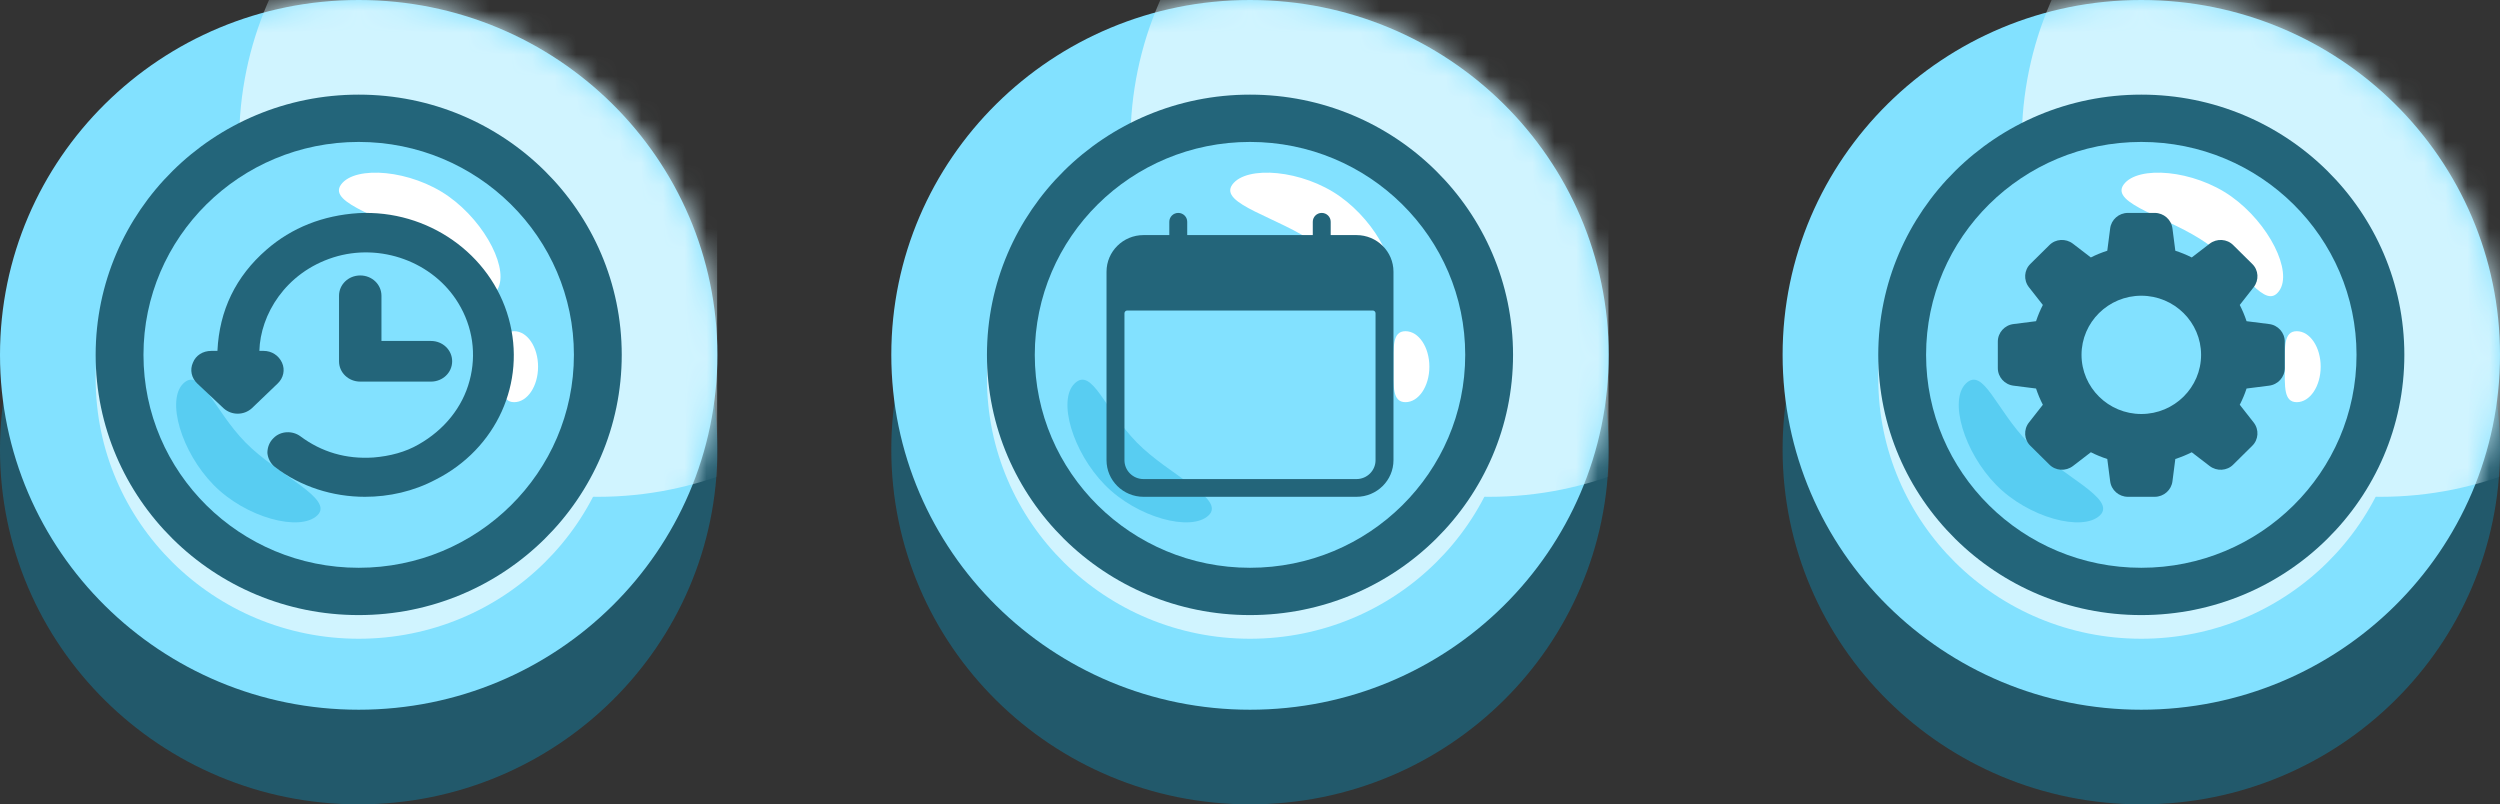 <svg width="115" height="37" viewBox="0 0 115 37" fill="none" xmlns="http://www.w3.org/2000/svg">
<rect x="0" y="0" width="115" height="37" fill="#333333" stroke="none"/>
<g clip-path="url(#clip0)">
<path opacity="0.5" d="M16.5 37C25.613 37 33 29.692 33 20.677C33 11.661 25.613 4.353 16.5 4.353C7.387 4.353 0 11.661 0 20.677C0 29.692 7.387 37 16.5 37Z" fill="#1381A5"/>
<path d="M16.5 32.647C25.613 32.647 33 25.339 33 16.323C33 7.308 25.613 0 16.5 0C7.387 0 0 7.308 0 16.323C0 25.339 7.387 32.647 16.5 32.647Z" fill="#82E1FF"/>
<mask id="mask0" mask-type="alpha" maskUnits="userSpaceOnUse" x="0" y="0" width="33" height="33">
<path d="M16.5 32.647C25.613 32.647 33 25.339 33 16.323C33 7.308 25.613 0 16.5 0C7.387 0 0 7.308 0 16.323C0 25.339 7.387 32.647 16.5 32.647Z" fill="#82E1FF"/>
</mask>
<g mask="url(#mask0)">
<path d="M27.5 22.853C36.613 22.853 44 15.545 44 6.529C44 -2.486 36.613 -9.794 27.5 -9.794C18.387 -9.794 11 -2.486 11 6.529C11 15.545 18.387 22.853 27.5 22.853Z" fill="#D0F4FF"/>
<path d="M16.5 29.382C23.183 29.382 28.6 24.023 28.6 17.412C28.6 10.801 23.183 5.441 16.5 5.441C9.817 5.441 4.4 10.801 4.4 17.412C4.4 24.023 9.817 29.382 16.5 29.382Z" fill="#D0F4FF"/>
<path d="M16.5 28.294C23.183 28.294 28.6 22.935 28.6 16.324C28.6 9.712 23.183 4.353 16.5 4.353C9.817 4.353 4.4 9.712 4.4 16.324C4.4 22.935 9.817 28.294 16.5 28.294Z" fill="#23657A"/>
<path d="M16.5 26.118C21.968 26.118 26.4 21.733 26.4 16.323C26.4 10.914 21.968 6.529 16.5 6.529C11.032 6.529 6.6 10.914 6.6 16.323C6.6 21.733 11.032 26.118 16.5 26.118Z" fill="#82E1FF"/>
<path d="M22.837 13.388C22.187 14.283 21.264 12.439 19.537 11.212C17.81 9.984 15.037 9.386 15.687 8.491C16.337 7.596 18.91 7.808 20.637 9.035C22.364 10.263 23.487 12.493 22.837 13.388Z" fill="white"/>
<path d="M8.436 17.636C9.235 16.869 9.815 18.845 11.295 20.356C12.775 21.866 15.397 22.94 14.597 23.707C13.798 24.474 11.303 23.816 9.823 22.305C8.343 20.795 7.636 18.403 8.436 17.636Z" fill="#58CDF2"/>
<path d="M24.751 16.868C24.751 17.769 24.259 18.5 23.651 18.5C23.044 18.5 23.101 17.769 23.101 16.868C23.101 15.966 23.044 15.235 23.651 15.235C24.259 15.235 24.751 15.966 24.751 16.868Z" fill="white"/>
<path d="M23.4 14.645C22.576 11.674 19.671 9.637 16.484 9.804C14.858 9.908 13.427 10.469 12.257 11.487C10.848 12.713 10.089 14.271 10.002 16.141H9.72C9.33 16.141 9.005 16.349 8.875 16.682C8.723 17.014 8.81 17.388 9.07 17.637L10.284 18.78C10.652 19.113 11.216 19.113 11.585 18.78L12.777 17.637C13.037 17.388 13.124 17.014 12.972 16.682C12.82 16.349 12.495 16.141 12.127 16.141H11.931C11.975 14.479 13.124 12.546 15.335 11.84C17.503 11.154 19.931 12.048 21.08 13.939C21.752 15.04 21.925 16.308 21.6 17.513C21.275 18.739 20.43 19.778 19.259 20.442C18.652 20.796 17.936 20.983 17.178 21.045C15.92 21.128 14.793 20.796 13.818 20.069C13.449 19.798 12.907 19.819 12.582 20.152C12.387 20.339 12.3 20.588 12.3 20.837C12.322 21.087 12.452 21.336 12.647 21.482C13.839 22.396 15.313 22.853 16.788 22.853C17.893 22.853 19.02 22.604 20.039 22.063C22.836 20.65 24.223 17.596 23.4 14.645Z" fill="#23657A"/>
<path d="M16.571 12.671C16.029 12.671 15.595 13.086 15.595 13.606V16.619C15.595 17.138 16.029 17.554 16.571 17.554H19.823C20.365 17.554 20.799 17.138 20.799 16.619C20.799 16.099 20.365 15.684 19.823 15.684H17.547V13.606C17.547 13.086 17.113 12.671 16.571 12.671Z" fill="#23657A"/>
</g>
</g>
<g clip-path="url(#clip1)">
<path opacity="0.5" d="M57.5 37C66.613 37 74 29.692 74 20.677C74 11.661 66.613 4.353 57.5 4.353C48.387 4.353 41 11.661 41 20.677C41 29.692 48.387 37 57.5 37Z" fill="#1381A5"/>
<path d="M57.5 32.647C66.613 32.647 74 25.339 74 16.323C74 7.308 66.613 0 57.5 0C48.387 0 41 7.308 41 16.323C41 25.339 48.387 32.647 57.5 32.647Z" fill="#82E1FF"/>
<mask id="mask1" mask-type="alpha" maskUnits="userSpaceOnUse" x="41" y="0" width="33" height="33">
<path d="M57.5 32.647C66.613 32.647 74 25.339 74 16.323C74 7.308 66.613 0 57.5 0C48.387 0 41 7.308 41 16.323C41 25.339 48.387 32.647 57.5 32.647Z" fill="#82E1FF"/>
</mask>
<g mask="url(#mask1)">
<path d="M68.5 22.853C77.613 22.853 85 15.545 85 6.529C85 -2.486 77.613 -9.794 68.5 -9.794C59.387 -9.794 52 -2.486 52 6.529C52 15.545 59.387 22.853 68.5 22.853Z" fill="#D0F4FF"/>
<path d="M57.5 29.382C64.183 29.382 69.6 24.023 69.6 17.412C69.6 10.801 64.183 5.441 57.5 5.441C50.817 5.441 45.4 10.801 45.4 17.412C45.4 24.023 50.817 29.382 57.5 29.382Z" fill="#D0F4FF"/>
<path d="M57.5 28.294C64.183 28.294 69.6 22.935 69.6 16.324C69.6 9.712 64.183 4.353 57.5 4.353C50.817 4.353 45.4 9.712 45.4 16.324C45.4 22.935 50.817 28.294 57.5 28.294Z" fill="#23657A"/>
<path d="M57.5 26.118C62.968 26.118 67.4 21.733 67.4 16.323C67.4 10.914 62.968 6.529 57.5 6.529C52.032 6.529 47.6 10.914 47.6 16.323C47.6 21.733 52.032 26.118 57.5 26.118Z" fill="#82E1FF"/>
<path d="M63.837 13.388C63.187 14.283 62.264 12.439 60.537 11.212C58.81 9.984 56.037 9.386 56.687 8.491C57.337 7.596 59.91 7.808 61.637 9.035C63.364 10.263 64.487 12.493 63.837 13.388Z" fill="white"/>
<path d="M49.436 17.636C50.236 16.869 50.815 18.845 52.295 20.356C53.775 21.866 56.397 22.94 55.597 23.707C54.798 24.474 52.303 23.816 50.823 22.305C49.343 20.795 48.636 18.403 49.436 17.636Z" fill="#58CDF2"/>
<path d="M65.751 16.868C65.751 17.769 65.259 18.5 64.651 18.5C64.044 18.5 64.101 17.769 64.101 16.868C64.101 15.966 64.044 15.235 64.651 15.235C65.259 15.235 65.751 15.966 65.751 16.868Z" fill="white"/>
</g>
<g clip-path="url(#clip2)">
<path d="M62.398 10.814H61.212V10.202C61.212 9.977 61.028 9.794 60.8 9.794C60.572 9.794 60.388 9.977 60.388 10.202V10.814H54.612V10.202C54.612 9.977 54.428 9.794 54.2 9.794C53.972 9.794 53.788 9.977 53.788 10.202V10.814H52.602C51.663 10.814 50.9 11.569 50.9 12.498V21.17C50.9 22.098 51.663 22.853 52.602 22.853H62.398C63.337 22.853 64.1 22.098 64.1 21.17V12.498C64.1 11.569 63.337 10.814 62.398 10.814ZM63.275 21.17C63.275 21.648 62.883 22.037 62.398 22.037H52.602C52.117 22.037 51.725 21.648 51.725 21.17V14.411C51.725 14.34 51.783 14.283 51.854 14.283H63.146C63.217 14.283 63.275 14.34 63.275 14.411V21.17Z" fill="#23657A"/>
</g>
</g>
<g clip-path="url(#clip3)">
<path opacity="0.5" d="M98.5 37C107.613 37 115 29.692 115 20.677C115 11.661 107.613 4.353 98.5 4.353C89.387 4.353 82 11.661 82 20.677C82 29.692 89.387 37 98.5 37Z" fill="#1381A5"/>
<path d="M98.5 32.647C107.613 32.647 115 25.339 115 16.323C115 7.308 107.613 0 98.5 0C89.387 0 82 7.308 82 16.323C82 25.339 89.387 32.647 98.5 32.647Z" fill="#82E1FF"/>
<mask id="mask2" mask-type="alpha" maskUnits="userSpaceOnUse" x="82" y="0" width="33" height="33">
<path d="M98.5 32.647C107.613 32.647 115 25.339 115 16.323C115 7.308 107.613 0 98.5 0C89.387 0 82 7.308 82 16.323C82 25.339 89.387 32.647 98.5 32.647Z" fill="#82E1FF"/>
</mask>
<g mask="url(#mask2)">
<path d="M109.5 22.853C118.613 22.853 126 15.545 126 6.529C126 -2.486 118.613 -9.794 109.5 -9.794C100.387 -9.794 93 -2.486 93 6.529C93 15.545 100.387 22.853 109.5 22.853Z" fill="#D0F4FF"/>
<path d="M98.5 29.382C105.183 29.382 110.6 24.023 110.6 17.412C110.6 10.801 105.183 5.441 98.5 5.441C91.817 5.441 86.4 10.801 86.4 17.412C86.4 24.023 91.817 29.382 98.5 29.382Z" fill="#D0F4FF"/>
<path d="M98.5 28.294C105.183 28.294 110.6 22.935 110.6 16.324C110.6 9.712 105.183 4.353 98.5 4.353C91.817 4.353 86.4 9.712 86.4 16.324C86.4 22.935 91.817 28.294 98.5 28.294Z" fill="#23657A"/>
<path d="M98.5 26.118C103.968 26.118 108.4 21.733 108.4 16.323C108.4 10.914 103.968 6.529 98.5 6.529C93.032 6.529 88.6 10.914 88.6 16.323C88.6 21.733 93.032 26.118 98.5 26.118Z" fill="#82E1FF"/>
<path d="M104.837 13.388C104.187 14.283 103.264 12.439 101.537 11.212C99.81 9.984 97.037 9.386 97.687 8.491C98.337 7.596 100.91 7.808 102.637 9.035C104.364 10.263 105.487 12.493 104.837 13.388Z" fill="white"/>
<path d="M90.436 17.636C91.236 16.869 91.815 18.845 93.295 20.356C94.775 21.866 97.397 22.94 96.597 23.707C95.798 24.474 93.303 23.816 91.823 22.305C90.343 20.795 89.636 18.403 90.436 17.636Z" fill="#58CDF2"/>
<path d="M106.751 16.868C106.751 17.769 106.259 18.5 105.651 18.5C105.044 18.5 105.101 17.769 105.101 16.868C105.101 15.966 105.044 15.235 105.651 15.235C106.259 15.235 106.751 15.966 106.751 16.868Z" fill="white"/>
</g>
<g clip-path="url(#clip4)">
<path d="M104.376 14.906L103.342 14.775C103.256 14.516 103.151 14.266 103.029 14.028L103.667 13.214C103.926 12.885 103.896 12.421 103.6 12.138L102.734 11.281C102.445 10.986 101.975 10.956 101.642 11.212L100.821 11.843C100.581 11.722 100.328 11.618 100.065 11.534L99.933 10.512C99.884 10.103 99.532 9.794 99.116 9.794H97.884C97.468 9.794 97.116 10.103 97.067 10.511L96.935 11.534C96.672 11.618 96.419 11.721 96.179 11.843L95.357 11.212C95.025 10.956 94.555 10.986 94.269 11.278L93.403 12.134C93.105 12.421 93.074 12.885 93.333 13.215L93.971 14.028C93.848 14.266 93.744 14.516 93.658 14.775L92.626 14.906C92.212 14.954 91.9 15.302 91.9 15.714V16.933C91.9 17.345 92.212 17.692 92.624 17.741L93.658 17.872C93.744 18.131 93.849 18.381 93.971 18.619L93.333 19.433C93.074 19.762 93.105 20.227 93.4 20.509L94.266 21.366C94.555 21.661 95.025 21.69 95.358 21.435L96.18 20.803C96.42 20.925 96.673 21.029 96.935 21.113L97.067 22.134C97.116 22.544 97.468 22.853 97.884 22.853H99.116C99.532 22.853 99.884 22.544 99.933 22.136L100.065 21.113C100.327 21.029 100.58 20.925 100.82 20.804L101.643 21.436C101.975 21.691 102.445 21.661 102.731 21.369L103.597 20.512C103.896 20.226 103.926 19.762 103.667 19.432L103.029 18.619C103.152 18.381 103.257 18.131 103.342 17.872L104.373 17.741C104.788 17.692 105.099 17.345 105.099 16.933V15.714C105.1 15.302 104.788 14.954 104.376 14.906ZM98.5 19.044C96.984 19.044 95.75 17.824 95.75 16.323C95.75 14.823 96.984 13.603 98.5 13.603C100.016 13.603 101.25 14.823 101.25 16.323C101.25 17.824 100.016 19.044 98.5 19.044Z" fill="#23657A"/>
</g>
</g>
<defs>
<clipPath id="clip0">
<rect width="33" height="37" fill="white"/>
</clipPath>
<clipPath id="clip1">
<rect width="33" height="37" fill="white" transform="translate(41)"/>
</clipPath>
<clipPath id="clip2">
<rect width="13.2" height="13.059" fill="white" transform="translate(50.9 9.794)"/>
</clipPath>
<clipPath id="clip3">
<rect width="33" height="37" fill="white" transform="translate(82)"/>
</clipPath>
<clipPath id="clip4">
<rect width="13.2" height="13.059" fill="white" transform="translate(91.9 9.794)"/>
</clipPath>
</defs>
</svg>
